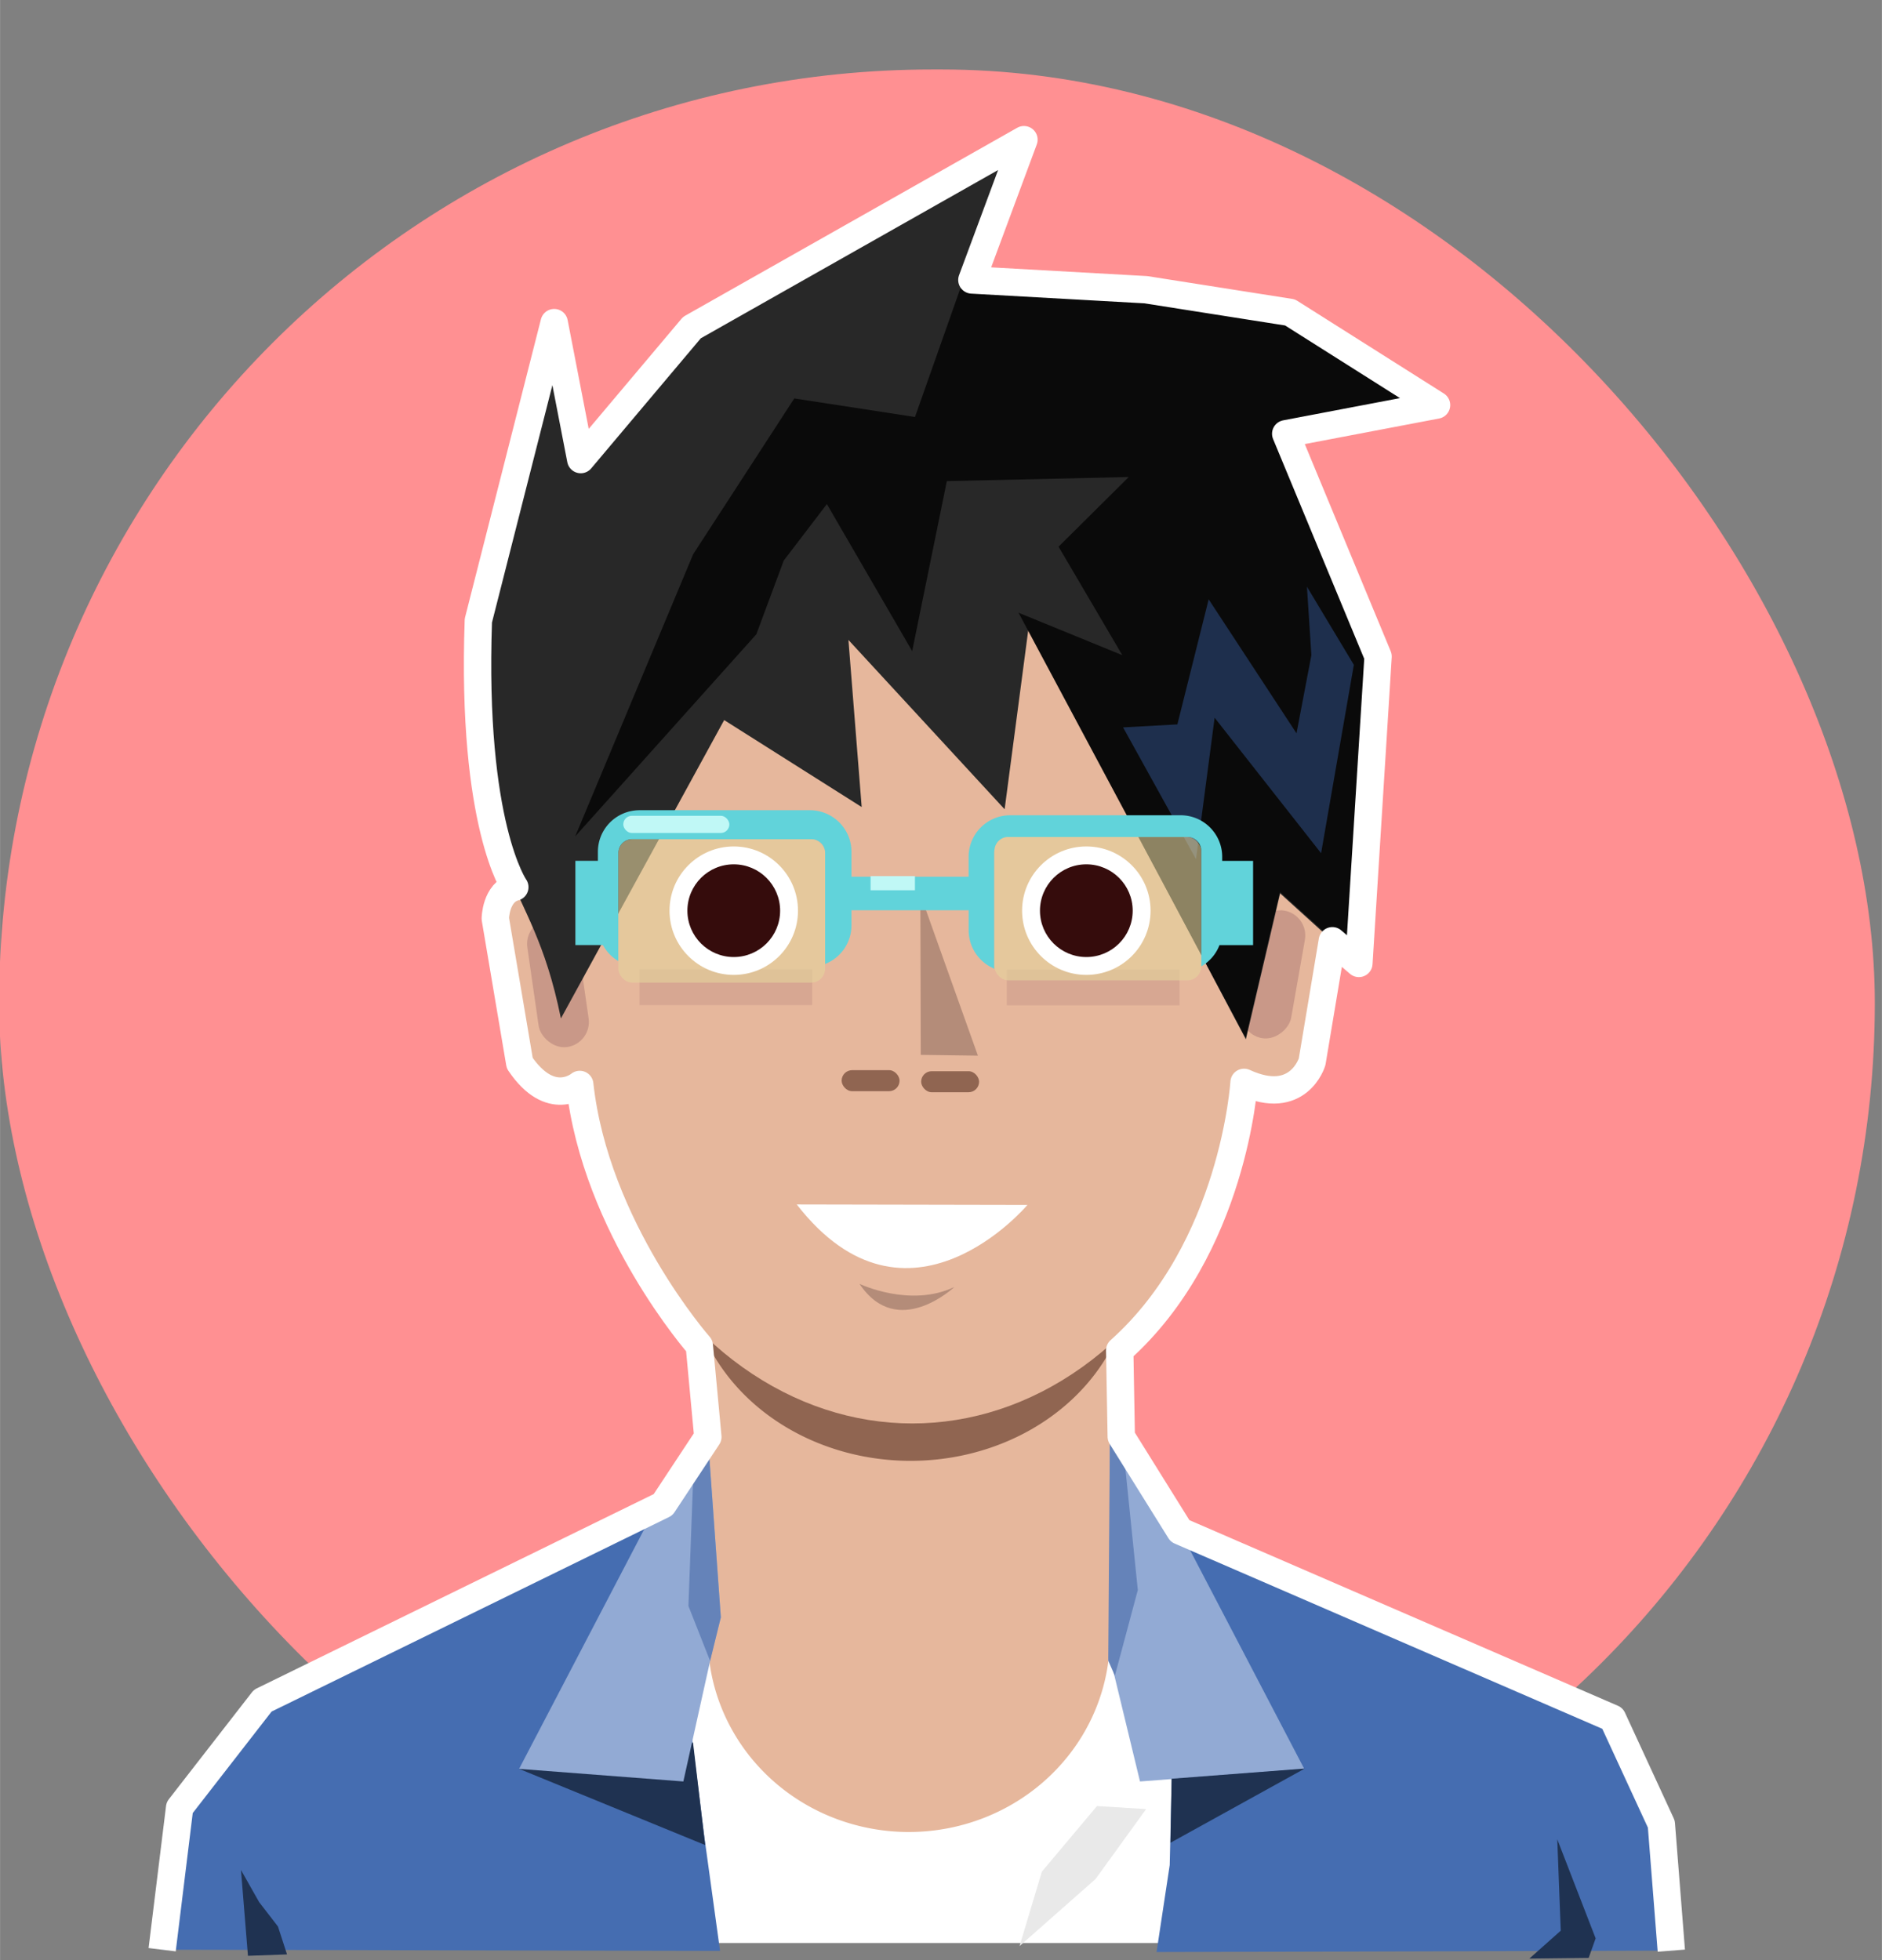 <svg xmlns="http://www.w3.org/2000/svg" width="480" height="500" viewBox="0 0 127 132.3"><rect x="0" y="0" width="127" height="132.3" fill="#808080" stroke="none"/><g transform="translate(17.2 61.5) scale(.471)"><circle r="127.9" cy="-2.9" cx="98.3" style="isolation:auto;mix-blend-mode:normal;solid-color:#000;solid-opacity:1" color="#000" overflow="visible" fill-opacity="0" stroke-width="2.8"/><g transform="matrix(.065 0 0 .065 -39.8 -147.1)"><rect width="4134.7" height="4116.2" x="48.4" y="407.4" ry="2058.1" rx="2058.1" fill="#ff9092" stroke-width="63" stroke-linejoin="round"/><path style="isolation:auto;mix-blend-mode:normal;solid-color:#000;solid-opacity:1" color="#000" overflow="visible" fill="#fff" stroke-width="10" d="M1571.3 3910.3h1250.3v627.6H1571.3z"/><path d="M3734.4 4554.7l-22-279-107.6-233.2-958.7-408.8-17.3 732.4-29 191.7zM407.8 4552.7l38.5-313.2 183.2-235.8 882.5-432 89.6 722.3 36 261.3z" fill="#456db1" fill-rule="evenodd"/><path d="M2461.2 3374l190.3 255.4 273.9 524.6-362.1 27.8-106.3-439.6 13.5-24.6z" fill="#92aad4" fill-rule="evenodd"/><path d="M1613.6 2946.1a3.3 3.3 0 00-3.2 3.3v912.5c0 .4 0 .8.2 1.1a443.3 430 0 00217.4 370.3 443.3 430 0 00445.3 3.4 443.3 430 0 00223.7-373.5h-.6c.2-.4.2-.8.2-1.3v-912.5c0-1.8-1.4-3.3-3.2-3.3h-879.8z" style="isolation:auto;mix-blend-mode:normal;solid-color:#000;solid-opacity:1" color="#000" overflow="visible" fill="#e6b79c" stroke-width="5"/><path d="M2546.2 3045a488.5 430 0 01-246.5 373.4 488.5 430 0 01-490.8-3.4 488.5 430 0 01-239.7-377" style="isolation:auto;mix-blend-mode:normal;solid-color:#000;solid-opacity:1" color="#000" overflow="visible" fill="#906551" stroke-width="5"/><ellipse ry="925.7" rx="748.4" cy="2466.8" cx="2061.4" style="isolation:auto;mix-blend-mode:normal;solid-color:#000;solid-opacity:1" color="#000" overflow="visible" fill="#e6b79c" stroke-width="5"/><rect transform="rotate(9.5)" ry="97.4" y="1679.2" x="3134.7" height="476" width="197" style="isolation:auto;mix-blend-mode:normal;solid-color:#000;solid-opacity:1" rx="97.4" color="#000" overflow="visible" fill="#e6b79c" stroke-width="5"/><rect transform="scale(-1 1) rotate(9.5)" ry="97.4" y="2360.5" x="-947.6" height="476" width="197" style="isolation:auto;mix-blend-mode:normal;solid-color:#000;solid-opacity:1" rx="97.4" color="#000" overflow="visible" fill="#e6b79c" stroke-width="5"/><path d="M2079.1 2226l126.9 355.6-126-1.7z" fill="#b48c79" fill-rule="evenodd"/><rect transform="rotate(-8.2)" ry="55.7" y="2436.4" x="866.2" height="285.5" width="111.4" style="isolation:auto;mix-blend-mode:normal;solid-color:#000;solid-opacity:1" rx="55.7" color="#000" overflow="visible" fill="#c99888" stroke-width="5"/><rect transform="scale(-1 1) rotate(-10)" ry="55.7" y="1727.1" x="-3286.3" height="285.5" width="111.4" style="isolation:auto;mix-blend-mode:normal;solid-color:#000;solid-opacity:1" rx="55.7" color="#000" overflow="visible" fill="#c99888" stroke-width="5"/><path d="M2307.5 562.2l-731.9 414.3-245.1 291-58.5-302-167.2 657c-13.5 612.1 113 536.2 182 877.1l359.9-657.8 303.1 191.7-29.2-368.4 344.3 373.3 52.6-398.8 479.2 906 75.5-321.7 174 157.6 42.4-676.7-116-273.9-149.6-244.3 393.9-39.4L2576.3 893l-383.6-21.5z" fill="#282828" fill-rule="evenodd"/><path d="M2576.3 893l-399.5-29.9-109.5 310.5-266.1-40.9-222.9 343.5-260 622 399.3-445.6 60.4-162.5 95.1-124.5 188 324.2 76.4-374.8 401-9.1-154.7 153.6 140.5 239.2-228.8-93.6 500.7 937.2 75.5-321.7 174 157.6 42.3-676.7-115.8-273.8-87.8-217.2 332-66.6-322.5-201z" fill="#0a0a0a" fill-rule="evenodd"/><path d="M2526 1857.9l160.8 290.5 41-311.8 234.7 298.7 72.2-415.3-103.4-172.3 9.8 151-32.8 172.3-193.6-295.4-69 275.7z" fill="#1e2f4d" fill-rule="evenodd"/><path style="isolation:auto;mix-blend-mode:normal;solid-color:#000;solid-opacity:1" d="M1460.3 2040.5c-51 0-92 41-92 91.9v19.7h-49.6v185.7h60.7a91.8 91.8 0 0034.1 35.4v-238.4a30.3 30.3 0 0130.4-30.4h394.8a30.3 30.3 0 0130.5 30.4v244.7a91.6 91.6 0 0058.1-85.5v-33h258.3v44a91.7 91.7 0 0056.8 85c-.3-1.9-.6-3.8-.6-5.8V2134c0-3 .5-6 1.3-8.8a30.2 30.2 0 0129.9-25.6h394.8a30.3 30.3 0 0130.4 30.4v254.8a91.5 91.5 0 0040.3-46.9h74.1v-185.7h-68.1v-8.7c0-50.9-41-91.9-92-91.9h-375c-51 0-92 41-92 92v43.6h-258.2v-54.7c0-51-41-92-92-92z" color="#000" overflow="visible" fill="#61d3da" stroke-width="5"/><rect ry="23.2" y="2613.6" x="1905.6" height="46.4" width="127.7" style="isolation:auto;mix-blend-mode:normal;solid-color:#000;solid-opacity:1" rx="23.2" color="#000" overflow="visible" fill="#906551" stroke-width="5"/><rect ry="23.2" y="2615.9" x="2080.9" height="46.4" width="127.7" style="isolation:auto;mix-blend-mode:normal;solid-color:#000;solid-opacity:1" rx="23.2" color="#000" overflow="visible" fill="#906551" stroke-width="5"/><path d="M1806.7 2909.7l508.5 1s-264 314-508.5-1z" fill="#fff" fill-rule="evenodd"/><rect ry="18.9" y="2052.8" x="1424.3" height="37.9" width="233.8" style="isolation:auto;mix-blend-mode:normal;solid-color:#000;solid-opacity:1" rx="18.9" color="#000" overflow="visible" fill="#c0f8f6" stroke-width="5"/><rect ry="0" y="2185.8" x="1969.4" height="31.2" width="97.8" style="isolation:auto;mix-blend-mode:normal;solid-color:#000;solid-opacity:1" color="#000" overflow="visible" fill="#c0f8f6" stroke-width="5"/><path d="M2633 4175.8l-2.5 141.1 296-163.6z" fill="#1f3251" fill-rule="evenodd"/><path d="M2468.5 4236L2347 4380.6l-49.2 164.1 167.4-147.7 111.6-154.3z" fill="#e9e9e9" fill-rule="evenodd"/><path d="M1945 3084.7s111.5 53.4 209 7c0 0-125.4 118.4-209-7z" fill="#b48c79" fill-rule="evenodd"/><path style="isolation:auto;mix-blend-mode:normal;solid-color:#000;solid-opacity:1" color="#000" overflow="visible" opacity=".5" fill="#c99888" stroke-width="10" d="M1460 2391.2h380.7v78.9H1460zM2269.7 2391.7h380.7v78.9h-380.7z"/><path d="M2496.9 3422.5l-3.6 493 14.6 33.2 50.6-189-30.3-295.4z" fill="#6583b9" stroke-width="4.1"/><path d="M1578 4096.1l-383.4 57.9 410.2 168z" fill="#1f3251" stroke-width="4.1"/><path d="M1610.7 3422.2l-142.2 207.2-273.9 524.6 362.1 27.8 61.7-278 21-83.8z" fill="#92aad4" fill-rule="evenodd"/><path d="M1610.7 3422.2l-30.6 44.7-12.2 328 47.8 121.3 23.6-96.2z" fill="#6583b9" fill-rule="evenodd"/><rect ry="30.4" y="2104.5" x="1413.5" height="316.1" width="455.6" style="isolation:auto;mix-blend-mode:normal;solid-color:#000;solid-opacity:1" rx="30.4" color="#000" overflow="visible" fill="#e5d39d" fill-opacity=".6" stroke-width="5"/><g transform="translate(20 51.7)" color="#000" stroke-width="5"><circle style="isolation:auto;mix-blend-mode:normal;solid-color:#000;solid-opacity:1" cx="1647.8" cy="2210.3" r="141.6" overflow="visible" fill="#fff"/><circle r="102.2" style="isolation:auto;mix-blend-mode:normal;solid-color:#000;solid-opacity:1" cx="1647.8" cy="2210.3" overflow="visible" fill="#350c0c"/></g><rect ry="30.4" y="2099.5" x="2242.6" height="316.1" width="455.6" style="isolation:auto;mix-blend-mode:normal;solid-color:#000;solid-opacity:1" rx="30.4" color="#000" overflow="visible" fill="#e5d39d" fill-opacity=".6" stroke-width="5"/><g transform="translate(-20 51.7)" color="#000" stroke-width="5"><circle style="isolation:auto;mix-blend-mode:normal;solid-color:#000;solid-opacity:1" cx="2465" cy="2210.3" r="141.6" overflow="visible" fill="#fff"/><circle style="isolation:auto;mix-blend-mode:normal;solid-color:#000;solid-opacity:1" cx="2465" cy="2210.3" r="102.2" overflow="visible" fill="#350c0c"/></g><path d="M407.8 4552.7l38.5-313.2 183.2-235.8 882.5-432 98.7-149.5-18.8-201.1s-229-260-263.6-576c0 0-63.8 54.6-132.3-47l-53.8-318.4s.3-58 43-69.6c0 0-96.1-135.9-80.4-587.6l167.2-657 58.5 302 245.1-291 731.9-414.3-114.8 309.3 383.6 21.5L2894 943l323 204.3-332.5 63.3 203.6 491-42.3 676.7-58.5-50-44.6 266.9s-30 100.7-150 45.3c0 0-22.6 366.2-274.1 590.8l3.4 190.3 129.6 208 953.3 413 107.6 233.2 22 279" fill="none" stroke="#fff" stroke-width="60.3" stroke-linejoin="round"/></g><path d="M-1 149.7l-1-12.3L.6 142l2.7 3.5 1.3 4zM182.6 150.1l4.5-4-.5-13.1 5.5 14.2-1 2.8z" fill="#1f3251" stroke-width=".3"/></g></svg>